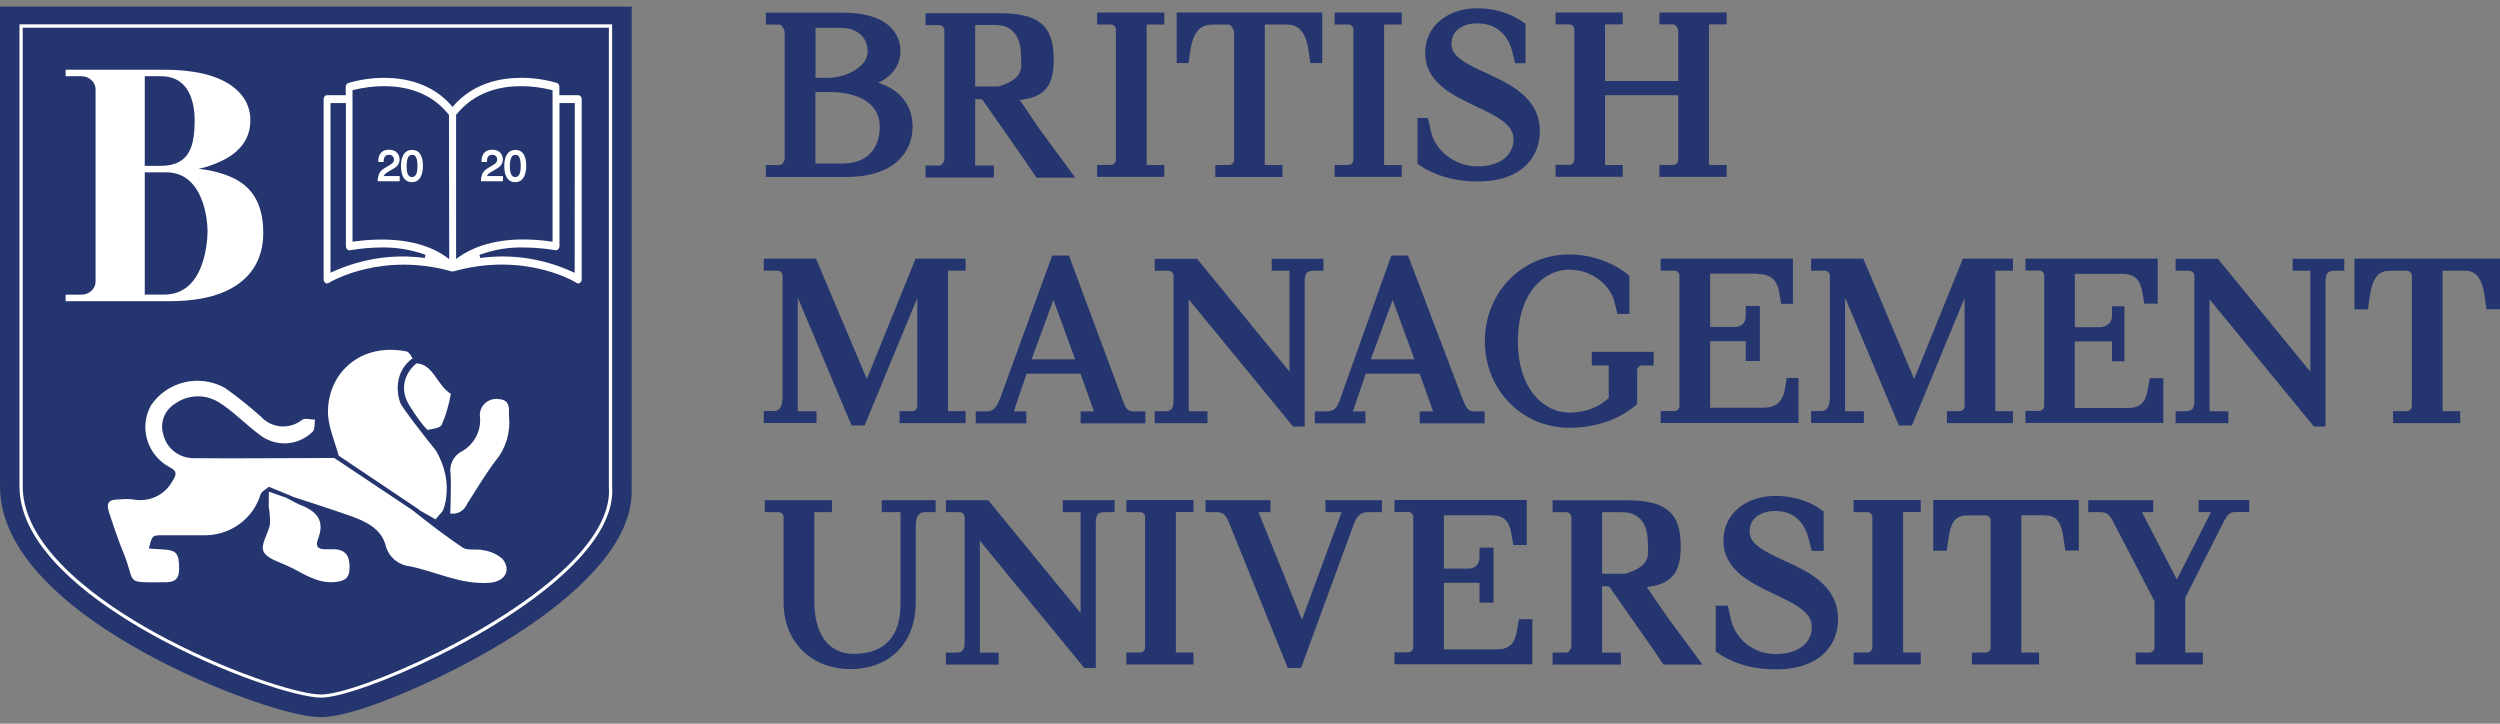 <svg width="190" height="55" viewBox="0 0 190 55" fill="none" xmlns="http://www.w3.org/2000/svg">
<rect x="0" y="0" width="190" height="55" fill="#808080" stroke="none"/>
<path fill-rule="evenodd" clip-rule="evenodd" d="M62.889 5.916H61.979V2.118H63.876C65.148 2.118 65.942 2.811 65.942 3.936C65.934 5.069 64.323 5.916 62.889 5.916ZM66.859 9.645C66.859 11.386 65.803 12.426 64.037 12.426H61.971V6.995H63.135C63.76 6.987 66.859 7.118 66.859 9.645ZM69.357 9.645C69.357 7.75 68.124 6.887 67.384 6.54C67.175 6.44 66.96 6.355 66.736 6.286C66.798 6.255 66.859 6.224 66.929 6.194C67.915 5.677 68.432 4.868 68.432 3.851C68.432 3.173 68.116 0.962 64.037 0.962H58.209V1.871H59.25C59.396 1.871 59.635 2.226 59.635 2.503V12.034C59.635 12.28 59.435 12.542 59.25 12.542H58.209V13.451H64.284C68.031 13.459 69.357 11.486 69.357 9.645Z" fill="#25356F"/>
<path fill-rule="evenodd" clip-rule="evenodd" d="M88.485 12.542H87.144V1.864H88.485V0.955H83.381V1.864H84.422C84.638 1.864 84.808 2.033 84.808 2.249V12.149C84.808 12.365 84.638 12.534 84.422 12.534H83.381V13.443H88.485V12.542Z" fill="#25356F"/>
<path fill-rule="evenodd" clip-rule="evenodd" d="M90.459 3.898C90.706 2.103 91.492 1.871 92.147 1.871H93.404C93.551 1.871 93.79 2.226 93.79 2.503V12.157C93.79 12.373 93.62 12.542 93.404 12.542H92.363V13.451H97.467V12.542H96.126V1.864H97.768C98.423 1.864 99.21 2.095 99.456 3.89L99.587 4.791H100.489V0.947H89.426V4.791H90.328L90.459 3.898Z" fill="#25356F"/>
<path fill-rule="evenodd" clip-rule="evenodd" d="M106.534 12.542H105.192V1.864H106.534V0.955H101.43V1.864H102.471C102.687 1.864 102.856 2.033 102.856 2.249V12.149C102.856 12.365 102.687 12.534 102.471 12.534H101.43V13.443H106.534V12.542Z" fill="#25356F"/>
<path fill-rule="evenodd" clip-rule="evenodd" d="M109.047 13.174C109.687 13.459 110.767 13.79 112.293 13.79C115.786 13.79 117.027 11.818 117.027 9.976C117.027 7.419 114.752 6.378 112.925 5.539C111.522 4.891 110.312 4.337 110.312 3.343C110.312 2.38 111.067 1.779 112.293 1.779C113.604 1.779 114.56 2.534 114.914 3.851L115.153 4.807H115.94V1.817L115.786 1.71C115.516 1.509 115.207 1.332 114.86 1.17C114.074 0.816 113.211 0.631 112.293 0.631C109.949 0.631 108.315 2.025 108.315 4.021C108.315 6.255 110.381 7.234 112.201 8.097C113.719 8.813 115.03 9.437 115.03 10.577C115.03 11.833 113.958 12.642 112.293 12.642C110.427 12.642 109.024 11.294 108.754 9.992L108.523 8.967H107.729V12.45L107.883 12.557C108.222 12.789 108.615 12.996 109.047 13.174Z" fill="#25356F"/>
<path fill-rule="evenodd" clip-rule="evenodd" d="M123.326 12.542H121.984V7.234H127.543V12.149C127.543 12.365 127.373 12.534 127.158 12.534H126.117V13.443H131.221V12.534H129.879V1.856H131.221V0.947H126.117V1.856H127.158C127.343 1.856 127.543 2.126 127.543 2.364V6.155H121.984V1.856H123.326V0.947H118.222V1.856H119.263C119.479 1.856 119.648 2.025 119.648 2.241V12.141C119.648 12.357 119.479 12.527 119.263 12.527H118.222V13.436H123.326V12.542Z" fill="#25356F"/>
<path fill-rule="evenodd" clip-rule="evenodd" d="M62.056 31.256H60.63V22.619L64.716 32.334H65.71L69.712 22.65V30.863C69.712 31.079 69.542 31.248 69.326 31.248H68.37V32.157H73.389V31.248H72.048V20.57H73.389V19.661H69.581L65.88 28.806L62.017 19.661H58.047V20.57H59.088C59.304 20.57 59.473 20.739 59.473 20.955V30.154C59.473 31.241 58.988 31.241 58.749 31.241H58.047V32.15H62.056V31.256Z" fill="#25356F"/>
<path fill-rule="evenodd" clip-rule="evenodd" d="M78.401 27.311L80.058 22.789L81.716 27.311H78.401ZM82.117 32.173H87.051V31.264H86.265C85.733 31.264 85.594 31.148 85.355 30.493L81.238 19.422H79.966L76.019 30.247C75.741 30.986 75.471 31.264 75.024 31.264H74.153V32.173H78V31.264H77.052L78.023 28.398H82.117L83.142 31.264H82.125V32.173H82.117Z" fill="#25356F"/>
<path fill-rule="evenodd" clip-rule="evenodd" d="M97.999 20.578V28.244L90.975 19.669H87.76V20.578H88.801C89.017 20.578 89.187 20.747 89.187 20.963V30.447C89.187 31.14 88.971 31.256 88.462 31.256H87.76V32.165H91.77V31.256H90.343V22.75L98.277 32.419H99.156V21.402C99.156 20.693 99.379 20.578 99.88 20.578H100.582V19.669H96.65V20.578H97.999Z" fill="#25356F"/>
<path fill-rule="evenodd" clip-rule="evenodd" d="M104.182 27.311L105.84 22.789L107.498 27.311H104.182ZM99.927 32.173H103.774V31.264H102.825L103.797 28.398H107.891L108.916 31.264H107.898V32.173H112.833V31.264H112.046C111.584 31.264 111.422 31.025 111.129 30.247L107.012 19.422H105.74L101.792 30.493C101.569 31.079 101.337 31.264 100.798 31.264H99.927V32.173Z" fill="#25356F"/>
<path fill-rule="evenodd" clip-rule="evenodd" d="M119.27 20.493C121.028 20.493 122.393 21.718 122.686 22.904L122.925 23.86H123.835V20.963L123.704 20.855C123.364 20.57 122.963 20.316 122.516 20.1C121.483 19.599 120.388 19.337 119.263 19.337C115.67 19.337 112.848 22.234 112.848 25.924C112.848 29.615 115.662 32.512 119.263 32.512C120.974 32.512 122.231 32.057 122.987 31.68C123.472 31.433 123.896 31.156 124.289 30.825L124.421 30.717V28.159C124.421 27.943 124.59 27.773 124.806 27.773H125.677V26.741H120.974V27.773H122.262V30.239C122.1 30.401 121.884 30.57 121.614 30.74C121.152 31.025 120.365 31.356 119.27 31.356C117.389 31.356 115.362 29.661 115.362 25.924C115.362 22.188 117.389 20.493 119.27 20.493Z" fill="#25356F"/>
<path fill-rule="evenodd" clip-rule="evenodd" d="M133.549 20.824C134.559 20.824 135.068 21.263 135.237 22.28L135.368 23.089H136.263V19.661H126.209V20.57H127.25C127.466 20.57 127.636 20.739 127.636 20.955V30.855C127.636 31.071 127.466 31.241 127.25 31.241H126.209V32.15H136.687V28.721H135.792L135.661 29.53C135.484 30.555 134.983 30.986 133.973 30.986H129.972V25.924H132.678V27.434H133.749V23.251H132.678V24.037C132.678 24.507 132.339 24.846 131.868 24.846H129.972V20.793H133.549V20.824Z" fill="#25356F"/>
<path fill-rule="evenodd" clip-rule="evenodd" d="M141.652 31.256H140.226V22.619L144.312 32.334H145.306L149.308 22.65V30.863C149.308 31.079 149.138 31.248 148.922 31.248H147.966V32.157H152.985V31.248H151.644V20.57H152.985V19.661H149.177L145.476 28.806L141.613 19.661H137.643V20.57H138.684C138.9 20.57 139.069 20.739 139.069 20.955V30.154C139.069 31.241 138.583 31.241 138.344 31.241H137.643V32.15H141.652V31.256Z" fill="#25356F"/>
<path fill-rule="evenodd" clip-rule="evenodd" d="M163.378 28.744L163.239 29.553C163.062 30.616 162.638 31.009 161.674 31.009H157.681V25.948H160.51V27.458H161.458V23.274H160.51V24.06C160.51 24.545 160.032 24.869 159.585 24.869H157.688V20.816H161.266C162.229 20.816 162.653 21.209 162.831 22.273L162.969 23.081H163.987V19.653H153.934V20.562H154.974C155.19 20.562 155.36 20.732 155.36 20.947V30.848C155.36 31.063 155.19 31.233 154.974 31.233H153.934V32.142H164.411V28.744H163.378Z" fill="#25356F"/>
<path fill-rule="evenodd" clip-rule="evenodd" d="M174.241 20.578H175.583V28.244L168.559 19.669H165.344V20.578H166.385C166.601 20.578 166.77 20.747 166.77 20.963V30.447C166.77 31.14 166.555 31.256 166.046 31.256H165.344V32.165H169.353V31.256H167.927V22.75L175.86 32.419H176.739V21.402C176.739 20.693 176.963 20.578 177.464 20.578H178.165V19.669H174.241V20.578Z" fill="#25356F"/>
<path fill-rule="evenodd" clip-rule="evenodd" d="M178.936 23.513H179.962L180.093 22.604C180.324 20.924 180.879 20.578 181.658 20.578H182.915C183.131 20.578 183.3 20.747 183.3 20.963V30.863C183.3 31.079 183.131 31.248 182.915 31.248H181.874V32.157H186.978V31.248H185.636V20.57H187.278C188.057 20.57 188.612 20.917 188.844 22.596L188.975 23.505H190V19.661H178.936V23.513Z" fill="#25356F"/>
<path fill-rule="evenodd" clip-rule="evenodd" d="M67.013 38.922H68.44V45.925C68.44 48.39 67.206 49.693 64.878 49.693C62.981 49.693 61.886 48.221 61.886 45.655V38.922H63.228V38.013H58.124V38.922H59.165C59.381 38.922 59.55 39.091 59.55 39.307V45.756C59.55 48.753 61.632 50.848 64.623 50.848C67.646 50.848 69.596 48.853 69.596 45.756V39.993C69.596 38.922 70.105 38.922 70.321 38.922H71.107V38.013H67.013V38.922Z" fill="#25356F"/>
<path fill-rule="evenodd" clip-rule="evenodd" d="M82.125 38.922V46.588L75.101 38.013H71.886V38.922H72.927C73.143 38.922 73.312 39.091 73.312 39.307V48.791C73.312 49.484 73.097 49.6 72.588 49.6H71.886V50.509H75.895V49.6H74.469V41.094L82.402 50.763H83.281V39.746C83.281 39.037 83.505 38.922 84.006 38.922H84.707V38.013H80.775V38.922H82.125Z" fill="#25356F"/>
<path fill-rule="evenodd" clip-rule="evenodd" d="M85.602 38.922H86.643C86.859 38.922 87.028 39.091 87.028 39.307V49.207C87.028 49.423 86.859 49.592 86.643 49.592H85.602V50.501H90.706V49.592H89.364V38.914H90.706V38.005H85.602V38.922Z" fill="#25356F"/>
<path fill-rule="evenodd" clip-rule="evenodd" d="M101.962 38.922L98.947 47.096L95.648 38.922H96.557V38.013H91.623V38.922H92.409C92.934 38.922 93.126 39.076 93.396 39.7L97.868 50.763H98.878L102.91 39.777C103.134 39.176 103.458 38.922 103.99 38.922H105.03V38.013H100.736V38.922H101.962Z" fill="#25356F"/>
<path fill-rule="evenodd" clip-rule="evenodd" d="M115.292 47.897C115.115 48.961 114.691 49.353 113.727 49.353H109.733V44.292H112.44V45.802H113.511V41.618H112.44V42.404C112.44 42.874 112.1 43.213 111.63 43.213H109.733V39.161H113.311C114.274 39.161 114.699 39.553 114.876 40.617L115.015 41.426H116.032V37.997H105.979V38.906H107.02C107.235 38.906 107.405 39.076 107.405 39.292V49.192C107.405 49.407 107.235 49.577 107.02 49.577H105.979V50.486H116.456V47.058H115.439L115.292 47.897Z" fill="#25356F"/>
<path fill-rule="evenodd" clip-rule="evenodd" d="M135.584 42.597C134.181 41.95 132.971 41.395 132.971 40.401C132.971 39.438 133.726 38.837 134.952 38.837C136.556 38.837 137.196 39.97 137.45 40.91L137.689 41.865H138.599V38.876L138.452 38.768C138.183 38.567 137.874 38.39 137.527 38.228C136.741 37.874 135.877 37.689 134.96 37.689C132.616 37.689 130.982 39.084 130.982 41.087C130.982 43.321 133.048 44.299 134.867 45.162C136.386 45.879 137.697 46.503 137.697 47.643C137.697 48.899 136.625 49.708 134.96 49.708C133.079 49.708 131.822 48.375 131.544 47.058L131.313 46.033H130.396V49.515L130.55 49.623C130.889 49.862 131.275 50.078 131.714 50.255C132.354 50.54 133.433 50.871 134.96 50.871C138.452 50.871 139.694 48.899 139.694 47.058C139.686 44.477 137.412 43.429 135.584 42.597Z" fill="#25356F"/>
<path fill-rule="evenodd" clip-rule="evenodd" d="M140.873 38.922H141.914C142.13 38.922 142.3 39.091 142.3 39.307V49.207C142.3 49.423 142.13 49.592 141.914 49.592H140.873V50.501H145.977V49.592H144.636V38.914H145.977V38.005H140.873V38.922Z" fill="#25356F"/>
<path fill-rule="evenodd" clip-rule="evenodd" d="M146.925 41.857H147.951L148.082 40.948C148.29 39.43 148.753 39.168 149.647 39.168H150.904C151.12 39.168 151.289 39.338 151.289 39.553V49.207C151.289 49.423 151.12 49.592 150.904 49.592H149.863V50.501H154.967V49.592H153.625V39.161H155.267C156.162 39.161 156.624 39.43 156.832 40.94L156.964 41.842H157.989V37.997H146.925V41.857Z" fill="#25356F"/>
<path fill-rule="evenodd" clip-rule="evenodd" d="M167.087 38.922H168.035L165.444 44.038L162.784 38.922H163.64V38.013H158.706V38.922H159.577C159.978 38.922 160.248 39.014 160.51 39.477L163.74 45.694V49.207C163.74 49.423 163.571 49.592 163.355 49.592H162.314V50.501H167.418V49.592H166.077V45.432L169.053 39.553C169.361 38.968 169.569 38.914 169.985 38.914H170.941V38.005H167.094V38.922H167.087Z" fill="#25356F"/>
<path fill-rule="evenodd" clip-rule="evenodd" d="M74.114 6.579V1.902H75.679C77.453 1.902 77.591 3.597 77.591 4.113C77.591 4.244 77.599 4.375 77.607 4.499C77.645 5.346 77.676 6.016 75.872 6.571H74.114V6.579ZM75.54 12.581H74.114V7.534H74.384C74.569 7.534 74.646 7.573 74.669 7.588L77.861 12.157L78.771 13.505H81.724L79.018 9.83L77.507 7.603C79.426 7.38 80.082 6.509 80.082 4.499C80.082 1.948 78.956 1.001 75.918 1.001H70.344V1.91H71.385C71.601 1.91 71.77 2.079 71.77 2.295V12.072C71.77 12.319 71.57 12.581 71.385 12.581H70.344V13.49H75.533V12.581H75.54Z" fill="#25356F"/>
<path fill-rule="evenodd" clip-rule="evenodd" d="M121.753 38.929H123.318C123.981 38.929 124.482 39.168 124.814 39.631C125.084 40.016 125.23 40.555 125.23 41.141C125.23 41.272 125.238 41.41 125.245 41.518V41.557C125.253 41.68 125.253 41.788 125.253 41.903C125.253 42.165 125.222 42.35 125.153 42.52C124.968 42.967 124.428 43.329 123.511 43.606H121.761V38.929H121.753ZM125.153 44.615C125.947 44.523 126.51 44.315 126.911 43.983C127.489 43.498 127.736 42.758 127.736 41.518C127.736 40.201 127.45 39.369 126.811 38.822C126.163 38.267 125.168 38.02 123.572 38.02H117.998V38.929H119.039C119.255 38.929 119.425 39.099 119.425 39.315V49.092C119.425 49.215 119.371 49.353 119.286 49.454C119.209 49.546 119.116 49.6 119.039 49.6H117.998V50.509H123.187V49.6H121.761V44.554H122.031C122.208 44.554 122.293 44.592 122.316 44.6L125.515 49.169L126.317 50.347L126.425 50.509H129.386L126.68 46.842L125.153 44.615Z" fill="#25356F"/>
<path fill-rule="evenodd" clip-rule="evenodd" d="M48.001 36.919C48.171 39.438 46.698 41.734 45.048 43.506C42.134 46.649 37.755 49.292 33.915 51.195C31.741 52.273 26.822 54.5 24.401 54.5C22.821 54.5 20.331 53.668 18.85 53.144C16.129 52.173 13.423 50.956 10.894 49.562C8.28 48.113 5.62 46.349 3.523 44.207C1.611 42.258 0 39.792 0 36.972V0.5H48.009V36.919H48.001Z" fill="#25356F"/>
<path fill-rule="evenodd" clip-rule="evenodd" d="M1.727 36.972C1.727 41.795 7.995 45.987 11.727 48.051C17.015 50.979 22.674 52.782 24.401 52.782C27.123 52.782 38.711 47.82 43.784 42.343C45.565 40.424 46.398 38.621 46.274 36.988V2.11H1.727V36.972ZM24.401 53.021C22.651 53.021 16.931 51.21 11.611 48.26C8.658 46.626 6.291 44.908 4.58 43.167C2.521 41.071 1.48 38.983 1.48 36.965V1.848H46.521V36.965C46.652 38.66 45.796 40.524 43.969 42.497C40.885 45.825 35.935 48.544 33.26 49.862C29.567 51.696 25.835 53.021 24.401 53.021Z" fill="white"/>
<path fill-rule="evenodd" clip-rule="evenodd" d="M11.002 13.097H12.621C13.808 13.097 14.695 13.721 15.242 14.961C15.759 16.132 15.774 17.419 15.774 17.558C15.774 17.796 15.751 19.052 15.296 20.231C15.05 20.87 14.718 21.379 14.309 21.733C13.816 22.165 13.207 22.388 12.49 22.388H11.002V13.097ZM14.371 11.533C14.186 11.879 13.932 12.126 13.608 12.303C13.245 12.503 12.775 12.604 12.22 12.604H11.002V5.793H12.22C12.76 5.793 13.23 5.916 13.6 6.163C13.916 6.371 14.178 6.671 14.371 7.056C14.718 7.75 14.795 8.566 14.795 9.137C14.787 9.938 14.741 10.855 14.371 11.533ZM19.344 14.946C18.951 14.306 18.365 13.813 17.617 13.482C16.869 13.143 16.021 12.927 15.096 12.835C15.736 12.688 16.314 12.488 16.869 12.218C18.303 11.525 19.028 10.485 19.028 9.137C19.028 8.035 18.488 7.103 17.478 6.432C16.337 5.677 14.656 5.3 12.482 5.3H4.988V5.793H6.183C6.777 5.793 7.263 6.24 7.263 6.787V21.402C7.263 21.949 6.777 22.396 6.183 22.396H4.988V22.889H12.883C15.312 22.889 17.154 22.388 18.365 21.387C19.452 20.493 20.007 19.253 20.007 17.681C20.007 16.579 19.783 15.655 19.344 14.946Z" fill="white"/>
<path fill-rule="evenodd" clip-rule="evenodd" d="M29.305 13.189C29.359 13.143 29.436 13.089 29.536 13.035L29.752 12.912C29.945 12.804 30.084 12.711 30.161 12.627C30.299 12.488 30.369 12.319 30.369 12.118C30.369 11.933 30.307 11.764 30.176 11.61C30.045 11.456 29.837 11.379 29.567 11.379C29.235 11.379 28.997 11.502 28.865 11.741C28.788 11.872 28.75 12.049 28.75 12.249V12.311H29.158V12.249C29.158 12.118 29.182 12.018 29.22 11.949C29.282 11.825 29.397 11.764 29.567 11.764C29.683 11.764 29.767 11.795 29.837 11.864C29.906 11.933 29.937 12.018 29.937 12.134C29.937 12.234 29.899 12.319 29.829 12.388C29.775 12.442 29.69 12.503 29.559 12.581L29.259 12.758C29.043 12.881 28.904 13.02 28.827 13.181C28.758 13.335 28.711 13.513 28.703 13.713V13.775H30.377V13.382H29.174C29.181 13.32 29.235 13.251 29.305 13.189Z" fill="white"/>
<path fill-rule="evenodd" clip-rule="evenodd" d="M31.633 11.979C31.695 12.134 31.726 12.342 31.726 12.596C31.726 12.935 31.687 13.174 31.602 13.289C31.525 13.405 31.425 13.459 31.302 13.459C31.148 13.459 31.04 13.366 30.97 13.181C30.924 13.05 30.901 12.866 30.901 12.642C30.901 12.349 30.939 12.118 31.009 11.972C31.078 11.833 31.178 11.771 31.317 11.771C31.487 11.771 31.579 11.841 31.633 11.979ZM31.309 11.394C30.962 11.394 30.716 11.579 30.577 11.949C30.508 12.141 30.477 12.373 30.477 12.634C30.477 12.973 30.538 13.251 30.646 13.459C30.793 13.713 31.009 13.844 31.302 13.844C31.626 13.844 31.864 13.69 32.003 13.374C32.096 13.166 32.142 12.896 32.142 12.588C32.142 12.257 32.088 11.987 31.98 11.795C31.857 11.525 31.625 11.394 31.309 11.394Z" fill="white"/>
<path fill-rule="evenodd" clip-rule="evenodd" d="M43.676 20.732L43.499 20.655C41.286 19.645 38.865 19.283 36.498 19.607L36.437 19.368C37.523 18.975 38.649 18.782 39.782 18.806C40.592 18.813 41.417 18.883 42.219 19.014C42.281 19.021 42.342 19.006 42.396 18.967C42.458 18.921 42.504 18.844 42.512 18.759C42.512 18.744 42.52 18.729 42.52 18.705V7.835H43.684L43.676 20.732ZM34.663 19.684L34.856 19.545C35.712 18.929 37.261 18.197 39.79 18.197C40.476 18.205 41.17 18.251 41.856 18.351L41.995 18.374V6.856L41.903 6.833C41.147 6.648 40.368 6.548 39.59 6.548C38.14 6.548 36.113 6.918 34.694 8.697L34.663 8.728V19.684ZM33.938 19.545C33.098 18.929 31.556 18.205 29.004 18.205C28.31 18.205 27.616 18.259 26.93 18.351L26.791 18.374V6.856L26.884 6.833C27.64 6.648 28.418 6.548 29.197 6.548C30.654 6.548 32.682 6.918 34.093 8.697L34.123 8.728L34.139 19.692L33.938 19.545ZM32.281 19.607L32.343 19.368C31.263 18.975 30.145 18.79 29.012 18.806C28.202 18.813 27.385 18.883 26.591 19.021C26.576 19.021 26.56 19.021 26.552 19.021C26.406 19.021 26.29 18.883 26.29 18.713V7.835H25.119V20.724L25.296 20.647C27.501 19.653 29.914 19.283 32.281 19.607ZM43.946 7.234H42.512V6.61C42.52 6.463 42.435 6.34 42.319 6.301C41.425 6.039 40.499 5.908 39.582 5.916C38.102 5.916 36.02 6.278 34.486 8.019L34.393 8.127L34.301 8.019C32.797 6.286 30.7 5.916 29.205 5.916C28.279 5.916 27.362 6.047 26.468 6.309C26.352 6.348 26.275 6.471 26.275 6.617V7.234H24.856C24.71 7.234 24.594 7.372 24.594 7.542V21.233C24.594 21.402 24.71 21.541 24.856 21.541C24.895 21.541 24.941 21.525 24.98 21.502C25.396 21.256 29.143 19.175 34.324 20.624H34.416C34.432 20.624 34.455 20.624 34.471 20.624C37.285 19.83 39.659 20.1 41.163 20.47C42.604 20.824 43.599 21.348 43.815 21.502C43.892 21.556 43.992 21.556 44.069 21.502C44.154 21.448 44.208 21.348 44.208 21.24V7.55C44.208 7.365 44.085 7.234 43.946 7.234Z" fill="white"/>
<path fill-rule="evenodd" clip-rule="evenodd" d="M25.743 34.63C25.412 33.452 24.903 32.327 24.926 31.225C24.972 28.282 27.447 26.025 30.901 26.71C31.063 26.741 31.186 26.957 31.356 27.227C29.868 28.32 30.199 30.062 30.423 30.616C30.585 31.009 32.019 32.858 33.137 34.253C33.769 35.347 34.123 36.603 33.869 38.09V38.097C33.846 38.19 33.723 38.768 33.607 38.876C33.599 38.883 33.599 38.883 33.599 38.891L33.098 39.469L31.849 38.76H31.895L25.743 34.63ZM31.664 27.612C31.055 28.066 30.192 29.307 31.101 30.794C31.641 31.672 32.104 32.281 32.481 32.673C32.952 32.589 33.437 32.527 33.576 32.281C33.892 31.533 34.123 30.747 34.262 29.938C33.206 29.268 32.936 27.697 31.664 27.612ZM31.309 38.745L25.404 34.808C21.911 34.808 18.303 34.854 14.687 34.823C14.163 34.815 13.646 34.638 13.238 34.315C12.821 33.991 12.536 33.536 12.413 33.028C12.274 32.596 12.289 32.127 12.451 31.703C12.613 31.279 12.914 30.917 13.307 30.678C13.785 30.339 14.348 30.146 14.934 30.123C15.52 30.1 16.098 30.254 16.599 30.555C17.709 31.233 18.635 32.227 19.683 33.005C20.269 33.483 21.009 33.729 21.772 33.691C22.528 33.652 23.245 33.328 23.777 32.797C23.939 32.596 23.893 32.196 23.939 31.895C23.615 31.895 23.214 31.757 22.975 31.895C22.52 32.265 21.934 32.45 21.348 32.404C20.762 32.358 20.215 32.088 19.822 31.657C18.958 30.886 18.056 30.162 17.116 29.492C16.175 28.96 15.073 28.806 14.024 29.052C12.976 29.299 12.058 29.931 11.464 30.825C11.025 31.633 10.925 32.573 11.195 33.452C11.464 34.33 12.066 35.062 12.883 35.501C13.438 35.786 13.461 36.025 13.099 36.572C12.814 37.096 12.367 37.512 11.827 37.758C11.287 38.005 10.67 38.074 10.084 37.951C9.768 37.92 9.452 37.92 9.136 37.951C8.165 37.959 8.034 38.221 8.35 39.138C8.666 40.047 8.951 40.971 9.321 41.857C10.408 44.438 9.321 44.253 12.474 44.253C13.261 44.261 13.616 44.053 13.616 43.205C13.6 42.088 13.438 41.834 12.498 41.765L11.31 41.688C11.572 40.678 11.572 40.678 12.359 40.678C13.369 40.678 14.379 40.678 15.389 40.678C16.368 40.717 17.339 40.432 18.141 39.869C18.943 39.307 19.529 38.49 19.806 37.566C19.884 37.358 20.215 37.173 20.439 36.996L22.235 37.735L22.227 37.743C23.7 38.228 25.18 38.698 26.645 39.215C27.794 39.623 28.935 40.162 29.297 41.403C29.397 41.834 29.621 42.219 29.953 42.512C30.284 42.805 30.7 42.99 31.14 43.036C33.16 43.452 35.049 44.453 37.2 44.292C38.333 44.215 38.888 43.375 38.202 42.489C37.793 42.127 37.285 41.896 36.745 41.819C36.221 41.688 35.573 41.873 35.164 41.618C33.823 40.717 32.566 39.738 31.309 38.745ZM21.734 37.82C21.341 37.689 20.624 37.435 20.431 37.365C20.431 37.828 20.423 38.167 20.423 38.49C20.5 38.937 20.531 39.399 20.516 39.854C20.392 40.571 19.783 41.364 20.03 41.911C20.277 42.458 21.225 42.705 21.904 43.028C23.037 43.552 24.031 44.346 25.404 44.238C26.175 44.176 26.56 43.968 26.568 43.151C26.576 42.343 26.352 41.811 25.465 41.742C25.18 41.742 24.926 41.742 24.679 41.742C24.17 41.742 23.947 41.518 24.17 40.963C24.625 39.769 24.278 39.022 23.106 38.49C22.682 38.336 22.281 38.113 21.734 37.82ZM34.247 38.067C34.247 37.389 34.293 36.703 34.247 36.033C34.185 35.709 34.231 35.385 34.362 35.085C34.494 34.785 34.717 34.53 34.995 34.361C35.496 34.106 35.912 33.698 36.174 33.205C36.437 32.712 36.544 32.142 36.467 31.587C36.46 31.402 36.498 31.225 36.568 31.063C36.637 30.894 36.745 30.747 36.884 30.632C37.022 30.509 37.184 30.424 37.354 30.37C37.531 30.316 37.716 30.308 37.894 30.331C38.796 30.385 38.68 31.056 38.68 31.633C38.749 32.234 38.688 32.843 38.518 33.428C38.341 34.006 38.056 34.553 37.662 35.016C36.876 36.063 36.213 37.188 35.504 38.29C35.434 38.459 35.326 38.614 35.195 38.737C35.056 38.86 34.895 38.953 34.717 38.999C34.555 39.045 34.386 39.053 34.224 39.037L34.247 38.067Z" fill="white"/>
<path fill-rule="evenodd" clip-rule="evenodd" d="M37.154 13.189C37.207 13.143 37.285 13.089 37.385 13.035L37.601 12.912C37.793 12.804 37.932 12.711 38.009 12.627C38.148 12.488 38.217 12.319 38.217 12.118C38.217 11.933 38.156 11.764 38.025 11.61C37.894 11.456 37.685 11.379 37.416 11.379C37.084 11.379 36.845 11.502 36.714 11.741C36.637 11.872 36.598 12.049 36.598 12.249V12.311H37.007V12.249C37.007 12.118 37.03 12.018 37.069 11.949C37.13 11.825 37.246 11.764 37.416 11.764C37.531 11.764 37.616 11.795 37.685 11.864C37.755 11.933 37.786 12.018 37.786 12.134C37.786 12.234 37.747 12.319 37.678 12.388C37.624 12.442 37.539 12.503 37.408 12.581L37.107 12.758C36.891 12.881 36.753 13.02 36.675 13.181C36.606 13.335 36.56 13.513 36.552 13.713V13.775H38.225V13.382H37.022C37.03 13.32 37.084 13.251 37.154 13.189Z" fill="white"/>
<path fill-rule="evenodd" clip-rule="evenodd" d="M39.482 11.979C39.544 12.134 39.574 12.342 39.574 12.596C39.574 12.935 39.536 13.174 39.451 13.289C39.374 13.405 39.274 13.459 39.15 13.459C38.996 13.459 38.888 13.366 38.819 13.181C38.773 13.05 38.749 12.866 38.749 12.642C38.749 12.349 38.788 12.118 38.857 11.972C38.927 11.833 39.027 11.771 39.166 11.771C39.335 11.771 39.428 11.841 39.482 11.979ZM39.158 11.394C38.811 11.394 38.564 11.579 38.426 11.949C38.356 12.141 38.325 12.373 38.325 12.634C38.325 12.973 38.387 13.251 38.495 13.459C38.642 13.713 38.857 13.844 39.15 13.844C39.474 13.844 39.713 13.69 39.852 13.374C39.944 13.166 39.991 12.896 39.991 12.588C39.991 12.257 39.937 11.987 39.837 11.795C39.705 11.525 39.474 11.394 39.158 11.394Z" fill="white"/>
</svg>

